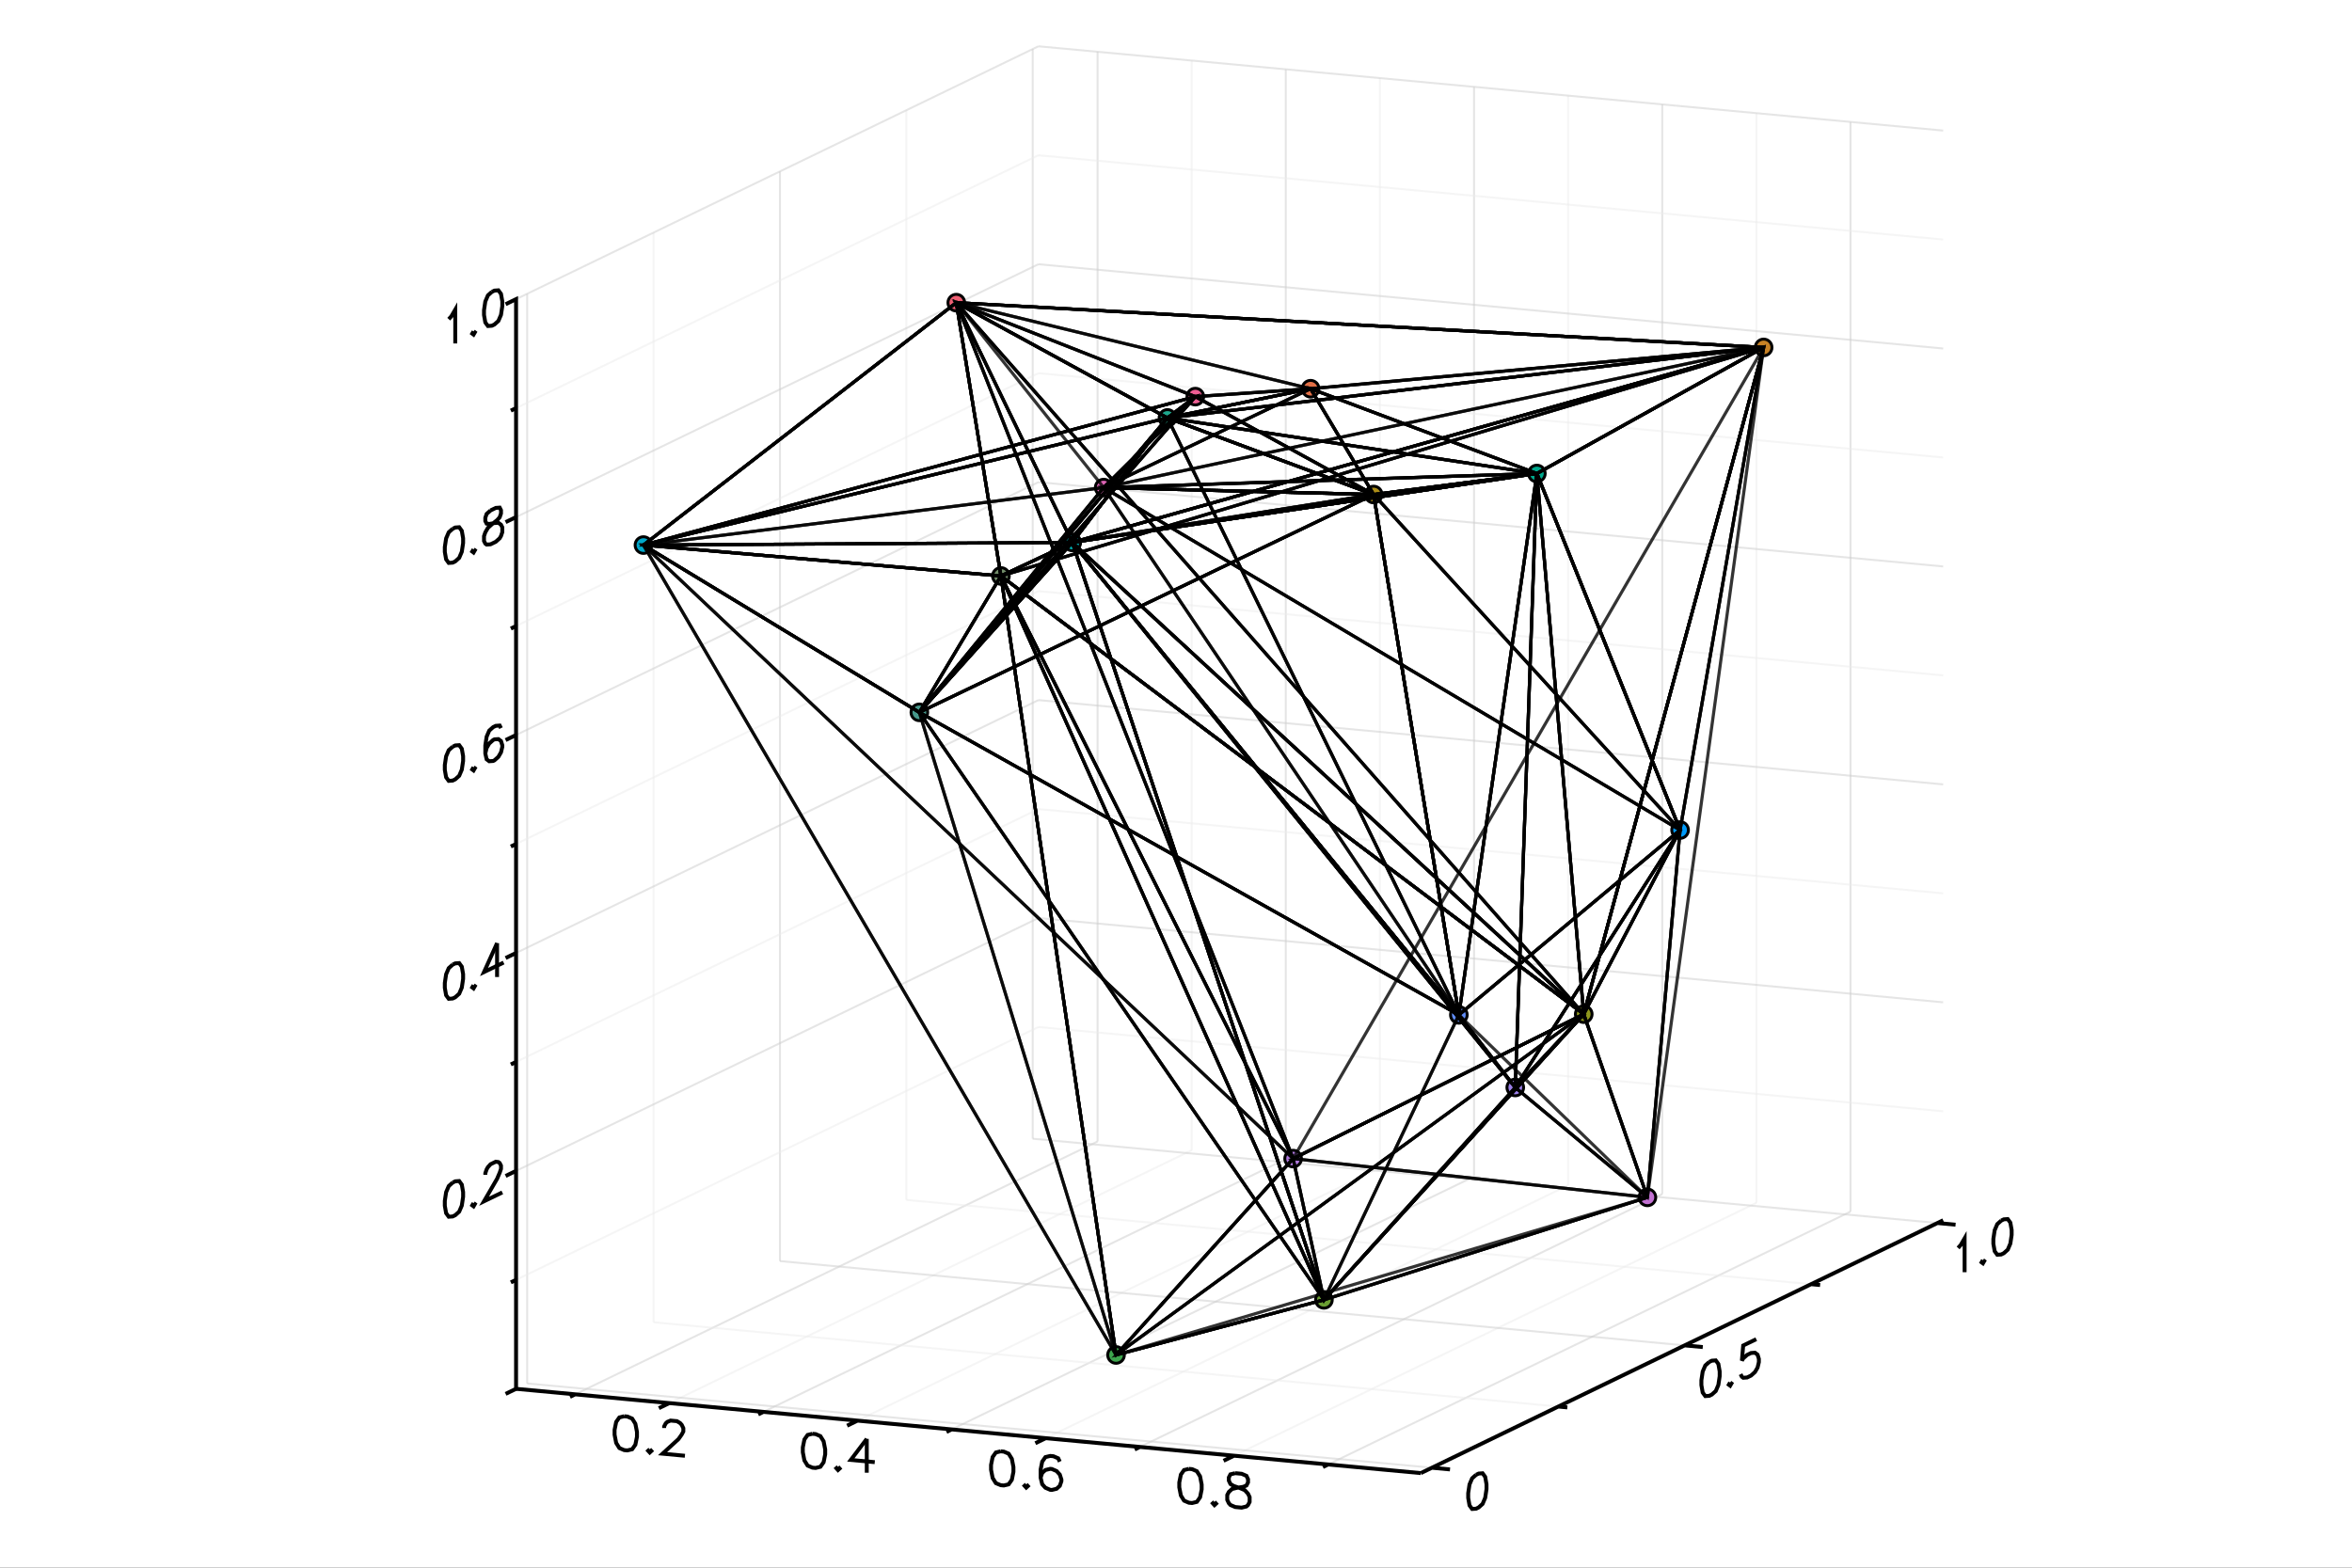 <?xml version="1.0" encoding="utf-8"?>
<svg xmlns="http://www.w3.org/2000/svg" xmlns:xlink="http://www.w3.org/1999/xlink" width="600" height="400" viewBox="0 0 2400 1600">
<rect x="0" y="0" width="2400" height="1600" fill="#333333" stroke="none"/>
<defs>
  <clipPath id="clip3200">
    <rect x="0" y="0" width="2000" height="2000"/>
  </clipPath>
</defs>
<defs>
  <clipPath id="clip3201">
    <rect x="0" y="0" width="2400" height="1600"/>
  </clipPath>
</defs>
<polygon clip-path="url(#clip3201)" points="
0,1600 2400,1600 2400,0 0,0 
  " fill="#ffffff" fill-rule="evenodd" fill-opacity="1"/>
<defs>
  <clipPath id="clip3202">
    <rect x="480" y="0" width="1681" height="1600"/>
  </clipPath>
</defs>
<polygon clip-path="url(#clip3201)" points="
526.593,1503.47 1982.82,1503.47 1982.82,47.244 526.593,47.244 
  " fill="#ffffff" fill-rule="evenodd" fill-opacity="1"/>
<defs>
  <clipPath id="clip3203">
    <rect x="526" y="47" width="1457" height="1457"/>
  </clipPath>
</defs>
<polyline clip-path="url(#clip3201)" style="stroke:#cccccc; stroke-width:2; stroke-opacity:0.5; fill:none" points="
  586.943,1423.07 1119.96,1165 
  "/>
<polyline clip-path="url(#clip3201)" style="stroke:#cccccc; stroke-width:2; stroke-opacity:0.5; fill:none" points="
  1119.96,1165 1119.96,52.867 
  "/>
<polyline clip-path="url(#clip3201)" style="stroke:#ededed; stroke-width:2; stroke-opacity:0.5; fill:none" points="
  682.981,1432.02 1216,1173.95 
  "/>
<polyline clip-path="url(#clip3201)" style="stroke:#ededed; stroke-width:2; stroke-opacity:0.5; fill:none" points="
  1216,1173.95 1216,61.816 
  "/>
<polyline clip-path="url(#clip3201)" style="stroke:#cccccc; stroke-width:2; stroke-opacity:0.5; fill:none" points="
  779.018,1440.97 1312.04,1182.9 
  "/>
<polyline clip-path="url(#clip3201)" style="stroke:#cccccc; stroke-width:2; stroke-opacity:0.5; fill:none" points="
  1312.04,1182.9 1312.04,70.765 
  "/>
<polyline clip-path="url(#clip3201)" style="stroke:#ededed; stroke-width:2; stroke-opacity:0.5; fill:none" points="
  875.056,1449.92 1408.07,1191.85 
  "/>
<polyline clip-path="url(#clip3201)" style="stroke:#ededed; stroke-width:2; stroke-opacity:0.5; fill:none" points="
  1408.07,1191.85 1408.07,79.713 
  "/>
<polyline clip-path="url(#clip3201)" style="stroke:#cccccc; stroke-width:2; stroke-opacity:0.5; fill:none" points="
  971.094,1458.87 1504.11,1200.8 
  "/>
<polyline clip-path="url(#clip3201)" style="stroke:#cccccc; stroke-width:2; stroke-opacity:0.5; fill:none" points="
  1504.11,1200.8 1504.11,88.662 
  "/>
<polyline clip-path="url(#clip3201)" style="stroke:#ededed; stroke-width:2; stroke-opacity:0.5; fill:none" points="
  1067.13,1467.82 1600.15,1209.75 
  "/>
<polyline clip-path="url(#clip3201)" style="stroke:#ededed; stroke-width:2; stroke-opacity:0.5; fill:none" points="
  1600.15,1209.75 1600.15,97.611 
  "/>
<polyline clip-path="url(#clip3201)" style="stroke:#cccccc; stroke-width:2; stroke-opacity:0.5; fill:none" points="
  1163.17,1476.77 1696.19,1218.69 
  "/>
<polyline clip-path="url(#clip3201)" style="stroke:#cccccc; stroke-width:2; stroke-opacity:0.5; fill:none" points="
  1696.19,1218.69 1696.19,106.56 
  "/>
<polyline clip-path="url(#clip3201)" style="stroke:#ededed; stroke-width:2; stroke-opacity:0.5; fill:none" points="
  1259.21,1485.71 1792.22,1227.64 
  "/>
<polyline clip-path="url(#clip3201)" style="stroke:#ededed; stroke-width:2; stroke-opacity:0.5; fill:none" points="
  1792.22,1227.64 1792.22,115.508 
  "/>
<polyline clip-path="url(#clip3201)" style="stroke:#cccccc; stroke-width:2; stroke-opacity:0.5; fill:none" points="
  1355.24,1494.66 1888.26,1236.59 
  "/>
<polyline clip-path="url(#clip3201)" style="stroke:#cccccc; stroke-width:2; stroke-opacity:0.5; fill:none" points="
  1888.26,1236.59 1888.26,124.457 
  "/>
<polyline clip-path="url(#clip3201)" style="stroke:#cccccc; stroke-width:2; stroke-opacity:0.5; fill:none" points="
  537.919,1411.97 1461.13,1497.99 
  "/>
<polyline clip-path="url(#clip3201)" style="stroke:#cccccc; stroke-width:2; stroke-opacity:0.5; fill:none" points="
  537.919,1411.97 537.919,299.832 
  "/>
<polyline clip-path="url(#clip3201)" style="stroke:#ededed; stroke-width:2; stroke-opacity:0.5; fill:none" points="
  666.887,1349.52 1590.1,1435.55 
  "/>
<polyline clip-path="url(#clip3201)" style="stroke:#ededed; stroke-width:2; stroke-opacity:0.5; fill:none" points="
  666.887,1349.52 666.887,237.389 
  "/>
<polyline clip-path="url(#clip3201)" style="stroke:#cccccc; stroke-width:2; stroke-opacity:0.5; fill:none" points="
  795.855,1287.08 1719.07,1373.11 
  "/>
<polyline clip-path="url(#clip3201)" style="stroke:#cccccc; stroke-width:2; stroke-opacity:0.5; fill:none" points="
  795.855,1287.08 795.855,174.947 
  "/>
<polyline clip-path="url(#clip3201)" style="stroke:#ededed; stroke-width:2; stroke-opacity:0.5; fill:none" points="
  924.824,1224.64 1848.04,1310.66 
  "/>
<polyline clip-path="url(#clip3201)" style="stroke:#ededed; stroke-width:2; stroke-opacity:0.5; fill:none" points="
  924.824,1224.64 924.824,112.504 
  "/>
<polyline clip-path="url(#clip3201)" style="stroke:#cccccc; stroke-width:2; stroke-opacity:0.5; fill:none" points="
  1053.79,1162.2 1977.01,1248.22 
  "/>
<polyline clip-path="url(#clip3201)" style="stroke:#cccccc; stroke-width:2; stroke-opacity:0.5; fill:none" points="
  1053.79,1162.2 1053.79,50.061 
  "/>
<polyline clip-path="url(#clip3201)" style="stroke:#ededed; stroke-width:2; stroke-opacity:0.5; fill:none" points="
  526.593,1306.24 1059.61,1048.17 
  "/>
<polyline clip-path="url(#clip3201)" style="stroke:#ededed; stroke-width:2; stroke-opacity:0.5; fill:none" points="
  1059.61,1048.17 1982.82,1134.19 
  "/>
<polyline clip-path="url(#clip3201)" style="stroke:#cccccc; stroke-width:2; stroke-opacity:0.5; fill:none" points="
  526.593,1195.02 1059.61,936.952 
  "/>
<polyline clip-path="url(#clip3201)" style="stroke:#cccccc; stroke-width:2; stroke-opacity:0.5; fill:none" points="
  1059.61,936.952 1982.82,1022.98 
  "/>
<polyline clip-path="url(#clip3201)" style="stroke:#ededed; stroke-width:2; stroke-opacity:0.5; fill:none" points="
  526.593,1083.81 1059.61,825.739 
  "/>
<polyline clip-path="url(#clip3201)" style="stroke:#ededed; stroke-width:2; stroke-opacity:0.5; fill:none" points="
  1059.61,825.739 1982.82,911.762 
  "/>
<polyline clip-path="url(#clip3201)" style="stroke:#cccccc; stroke-width:2; stroke-opacity:0.5; fill:none" points="
  526.593,972.597 1059.61,714.525 
  "/>
<polyline clip-path="url(#clip3201)" style="stroke:#cccccc; stroke-width:2; stroke-opacity:0.5; fill:none" points="
  1059.61,714.525 1982.82,800.549 
  "/>
<polyline clip-path="url(#clip3201)" style="stroke:#ededed; stroke-width:2; stroke-opacity:0.5; fill:none" points="
  526.593,861.383 1059.61,603.312 
  "/>
<polyline clip-path="url(#clip3201)" style="stroke:#ededed; stroke-width:2; stroke-opacity:0.5; fill:none" points="
  1059.61,603.312 1982.82,689.335 
  "/>
<polyline clip-path="url(#clip3201)" style="stroke:#cccccc; stroke-width:2; stroke-opacity:0.5; fill:none" points="
  526.593,750.17 1059.61,492.098 
  "/>
<polyline clip-path="url(#clip3201)" style="stroke:#cccccc; stroke-width:2; stroke-opacity:0.5; fill:none" points="
  1059.61,492.098 1982.82,578.122 
  "/>
<polyline clip-path="url(#clip3201)" style="stroke:#ededed; stroke-width:2; stroke-opacity:0.5; fill:none" points="
  526.593,638.956 1059.61,380.885 
  "/>
<polyline clip-path="url(#clip3201)" style="stroke:#ededed; stroke-width:2; stroke-opacity:0.5; fill:none" points="
  1059.61,380.885 1982.82,466.908 
  "/>
<polyline clip-path="url(#clip3201)" style="stroke:#cccccc; stroke-width:2; stroke-opacity:0.5; fill:none" points="
  526.593,527.743 1059.61,269.671 
  "/>
<polyline clip-path="url(#clip3201)" style="stroke:#cccccc; stroke-width:2; stroke-opacity:0.5; fill:none" points="
  1059.61,269.671 1982.82,355.695 
  "/>
<polyline clip-path="url(#clip3201)" style="stroke:#ededed; stroke-width:2; stroke-opacity:0.5; fill:none" points="
  526.593,416.529 1059.61,158.458 
  "/>
<polyline clip-path="url(#clip3201)" style="stroke:#ededed; stroke-width:2; stroke-opacity:0.5; fill:none" points="
  1059.61,158.458 1982.82,244.482 
  "/>
<polyline clip-path="url(#clip3201)" style="stroke:#cccccc; stroke-width:2; stroke-opacity:0.5; fill:none" points="
  526.593,305.316 1059.61,47.244 
  "/>
<polyline clip-path="url(#clip3201)" style="stroke:#cccccc; stroke-width:2; stroke-opacity:0.5; fill:none" points="
  1059.61,47.244 1982.82,133.268 
  "/>
<polyline clip-path="url(#clip3201)" style="stroke:#000000; stroke-width:4; stroke-opacity:1; fill:none" points="
  461.891,1206.96 457.891,1210.54 455.225,1216.77 453.891,1225.64 453.891,1230.58 455.225,1238.16 457.891,1241.81 461.891,1241.52 464.557,1240.23 468.556,1236.64 
  471.223,1230.42 472.556,1221.54 472.556,1216.61 471.223,1209.02 468.556,1205.38 464.557,1205.67 461.891,1206.96 
  "/>
<polyline clip-path="url(#clip3201)" style="stroke:#000000; stroke-width:4; stroke-opacity:1; fill:none" points="
  483.222,1227.9 481.888,1230.19 483.222,1231.19 484.555,1228.9 483.222,1227.9 
  "/>
<polyline clip-path="url(#clip3201)" style="stroke:#000000; stroke-width:4; stroke-opacity:1; fill:none" points="
  495.22,1199.05 495.22,1197.4 496.553,1193.47 497.887,1191.18 500.553,1188.24 505.886,1185.66 508.552,1186.01 509.885,1187.01 511.218,1189.66 511.218,1192.95 
  509.885,1196.89 507.219,1203.11 493.887,1226.03 512.552,1216.99 
  "/>
<polyline clip-path="url(#clip3201)" style="stroke:#000000; stroke-width:4; stroke-opacity:1; fill:none" points="
  461.891,984.531 457.891,988.113 455.225,994.341 453.891,1003.22 453.891,1008.15 455.225,1015.74 457.891,1019.38 461.891,1019.09 464.557,1017.8 468.556,1014.22 
  471.223,1007.99 472.556,999.116 472.556,994.178 471.223,986.595 468.556,982.949 464.557,983.24 461.891,984.531 
  "/>
<polyline clip-path="url(#clip3201)" style="stroke:#000000; stroke-width:4; stroke-opacity:1; fill:none" points="
  483.222,1005.47 481.888,1007.76 483.222,1008.76 484.555,1006.47 483.222,1005.47 
  "/>
<polyline clip-path="url(#clip3201)" style="stroke:#000000; stroke-width:4; stroke-opacity:1; fill:none" points="
  507.219,962.584 493.887,992.079 513.885,982.397 
  "/>
<polyline clip-path="url(#clip3201)" style="stroke:#000000; stroke-width:4; stroke-opacity:1; fill:none" points="
  507.219,962.584 507.219,997.144 
  "/>
<polyline clip-path="url(#clip3201)" style="stroke:#000000; stroke-width:4; stroke-opacity:1; fill:none" points="
  461.891,762.104 457.891,765.686 455.225,771.914 453.891,780.788 453.891,785.725 455.225,793.309 457.891,796.955 461.891,796.664 464.557,795.373 468.556,791.791 
  471.223,785.563 472.556,776.689 472.556,771.751 471.223,764.168 468.556,760.522 464.557,760.813 461.891,762.104 
  "/>
<polyline clip-path="url(#clip3201)" style="stroke:#000000; stroke-width:4; stroke-opacity:1; fill:none" points="
  483.222,783.045 481.888,785.336 483.222,786.336 484.555,784.045 483.222,783.045 
  "/>
<polyline clip-path="url(#clip3201)" style="stroke:#000000; stroke-width:4; stroke-opacity:1; fill:none" points="
  511.218,743.158 509.885,740.512 505.886,740.803 503.219,742.094 499.22,745.676 496.553,751.904 495.22,760.778 495.22,769.007 496.553,774.944 499.22,776.944 
  503.219,776.654 504.553,776.008 508.552,772.426 511.218,767.844 512.552,762.261 512.552,760.615 511.218,756.324 508.552,754.323 504.553,754.614 503.219,755.259 
  499.22,758.842 496.553,763.424 495.22,769.007 
  "/>
<polyline clip-path="url(#clip3201)" style="stroke:#000000; stroke-width:4; stroke-opacity:1; fill:none" points="
  461.891,539.677 457.891,543.259 455.225,549.487 453.891,558.361 453.891,563.298 455.225,570.882 457.891,574.528 461.891,574.237 464.557,572.946 468.556,569.364 
  471.223,563.136 472.556,554.262 472.556,549.324 471.223,541.741 468.556,538.095 464.557,538.386 461.891,539.677 
  "/>
<polyline clip-path="url(#clip3201)" style="stroke:#000000; stroke-width:4; stroke-opacity:1; fill:none" points="
  483.222,560.618 481.888,562.909 483.222,563.909 484.555,561.618 483.222,560.618 
  "/>
<polyline clip-path="url(#clip3201)" style="stroke:#000000; stroke-width:4; stroke-opacity:1; fill:none" points="
  500.553,520.958 496.553,524.54 495.22,528.477 495.22,531.768 496.553,534.414 499.22,534.769 504.553,533.833 508.552,533.542 511.218,535.542 512.552,538.188 
  512.552,543.125 511.218,547.062 509.885,549.354 505.886,552.936 500.553,555.518 496.553,555.808 495.22,554.808 493.887,552.162 493.887,547.225 495.22,543.288 
  497.887,538.706 501.886,535.124 507.219,530.896 509.885,527.959 511.218,524.022 511.218,520.731 509.885,518.085 505.886,518.376 500.553,520.958 
  "/>
<polyline clip-path="url(#clip3201)" style="stroke:#000000; stroke-width:4; stroke-opacity:1; fill:none" points="
  457.891,325.769 460.557,322.833 464.557,315.959 464.557,350.519 
  "/>
<polyline clip-path="url(#clip3201)" style="stroke:#000000; stroke-width:4; stroke-opacity:1; fill:none" points="
  483.222,338.191 481.888,340.482 483.222,341.482 484.555,339.191 483.222,338.191 
  "/>
<polyline clip-path="url(#clip3201)" style="stroke:#000000; stroke-width:4; stroke-opacity:1; fill:none" points="
  501.886,297.885 497.887,301.467 495.22,307.696 493.887,316.57 493.887,321.507 495.22,329.09 497.887,332.736 501.886,332.445 504.553,331.154 508.552,327.572 
  511.218,321.344 512.552,312.47 512.552,307.533 511.218,299.95 508.552,296.304 504.553,296.594 501.886,297.885 
  "/>
<polyline clip-path="url(#clip3201)" style="stroke:#000000; stroke-width:4; stroke-opacity:1; fill:none" points="
  526.593,1417.45 526.593,1417.45 515.932,1422.61 526.593,1417.45 526.593,1306.24 521.263,1308.82 526.593,1306.24 526.593,1195.02 515.932,1200.19 526.593,1195.02 
  526.593,1083.81 521.263,1086.39 526.593,1083.81 526.593,972.597 515.932,977.758 526.593,972.597 526.593,861.383 521.263,863.964 526.593,861.383 526.593,750.17 
  515.932,755.331 526.593,750.17 526.593,638.956 521.263,641.537 526.593,638.956 526.593,527.743 515.932,532.904 526.593,527.743 526.593,416.529 521.263,419.11 
  526.593,416.529 526.593,305.316 515.932,310.477 526.593,305.316 
  "/>
<polyline clip-path="url(#clip3201)" style="stroke:#000000; stroke-width:4; stroke-opacity:1; fill:none" points="
  636.91,1445.44 632.015,1446.63 628.752,1451.26 627.12,1459.34 627.12,1464.28 628.752,1472.66 632.015,1477.9 636.91,1480 640.173,1480.31 645.067,1479.12 
  648.33,1474.48 649.962,1466.41 649.962,1461.47 648.33,1453.09 645.067,1447.85 640.173,1445.75 636.91,1445.44 
  "/>
<polyline clip-path="url(#clip3201)" style="stroke:#000000; stroke-width:4; stroke-opacity:1; fill:none" points="
  663.014,1479.14 661.383,1480.64 663.014,1482.43 664.646,1480.94 663.014,1479.14 
  "/>
<polyline clip-path="url(#clip3201)" style="stroke:#000000; stroke-width:4; stroke-opacity:1; fill:none" points="
  677.698,1457.47 677.698,1455.83 679.33,1452.69 680.961,1451.19 684.224,1449.85 690.751,1450.46 694.014,1452.41 695.645,1454.21 697.277,1457.65 697.277,1460.94 
  695.645,1464.08 692.382,1468.71 676.067,1483.65 698.908,1485.78 
  "/>
<polyline clip-path="url(#clip3201)" style="stroke:#000000; stroke-width:4; stroke-opacity:1; fill:none" points="
  828.985,1463.34 824.09,1464.53 820.827,1469.16 819.196,1477.24 819.196,1482.18 820.827,1490.56 824.09,1495.8 828.985,1497.9 832.248,1498.2 837.143,1497.01 
  840.406,1492.38 842.037,1484.3 842.037,1479.37 840.406,1470.99 837.143,1465.75 832.248,1463.64 828.985,1463.34 
  "/>
<polyline clip-path="url(#clip3201)" style="stroke:#000000; stroke-width:4; stroke-opacity:1; fill:none" points="
  855.09,1497.04 853.458,1498.53 855.09,1500.33 856.721,1498.84 855.09,1497.04 
  "/>
<polyline clip-path="url(#clip3201)" style="stroke:#000000; stroke-width:4; stroke-opacity:1; fill:none" points="
  884.458,1468.51 868.142,1490.03 892.615,1492.31 
  "/>
<polyline clip-path="url(#clip3201)" style="stroke:#000000; stroke-width:4; stroke-opacity:1; fill:none" points="
  884.458,1468.51 884.458,1503.07 
  "/>
<polyline clip-path="url(#clip3201)" style="stroke:#000000; stroke-width:4; stroke-opacity:1; fill:none" points="
  1021.06,1481.24 1016.17,1482.43 1012.9,1487.06 1011.27,1495.14 1011.27,1500.07 1012.9,1508.45 1016.17,1513.7 1021.06,1515.8 1024.32,1516.1 1029.22,1514.91 
  1032.48,1510.28 1034.11,1502.2 1034.11,1497.26 1032.48,1488.88 1029.22,1483.64 1024.32,1481.54 1021.06,1481.24 
  "/>
<polyline clip-path="url(#clip3201)" style="stroke:#000000; stroke-width:4; stroke-opacity:1; fill:none" points="
  1047.17,1514.94 1045.53,1516.43 1047.17,1518.23 1048.8,1516.74 1047.17,1514.94 
  "/>
<polyline clip-path="url(#clip3201)" style="stroke:#000000; stroke-width:4; stroke-opacity:1; fill:none" points="
  1081.43,1491.8 1079.8,1488.36 1074.9,1486.25 1071.64,1485.95 1066.74,1487.14 1063.48,1491.77 1061.85,1499.85 1061.85,1508.08 1063.48,1514.81 1066.74,1518.41 
  1071.64,1520.51 1073.27,1520.66 1078.16,1519.47 1081.43,1516.48 1083.06,1511.7 1083.06,1510.05 1081.43,1504.96 1078.16,1501.37 1073.27,1499.27 1071.64,1499.12 
  1066.74,1500.31 1063.48,1503.29 1061.85,1508.08 
  "/>
<polyline clip-path="url(#clip3201)" style="stroke:#000000; stroke-width:4; stroke-opacity:1; fill:none" points="
  1213.14,1499.13 1208.24,1500.32 1204.98,1504.96 1203.35,1513.03 1203.35,1517.97 1204.98,1526.35 1208.24,1531.59 1213.14,1533.69 1216.4,1534 1221.29,1532.81 
  1224.56,1528.18 1226.19,1520.1 1226.19,1515.16 1224.56,1506.78 1221.29,1501.54 1216.4,1499.44 1213.14,1499.13 
  "/>
<polyline clip-path="url(#clip3201)" style="stroke:#000000; stroke-width:4; stroke-opacity:1; fill:none" points="
  1239.24,1532.84 1237.61,1534.33 1239.24,1536.13 1240.87,1534.63 1239.24,1532.84 
  "/>
<polyline clip-path="url(#clip3201)" style="stroke:#000000; stroke-width:4; stroke-opacity:1; fill:none" points="
  1260.45,1503.54 1255.56,1504.73 1253.92,1507.87 1253.92,1511.16 1255.56,1514.61 1258.82,1516.56 1265.35,1518.81 1270.24,1520.91 1273.5,1524.51 1275.13,1527.95 
  1275.13,1532.89 1273.5,1536.03 1271.87,1537.52 1266.98,1538.71 1260.45,1538.1 1255.56,1536 1253.92,1534.2 1252.29,1530.76 1252.29,1525.82 1253.92,1522.68 
  1257.19,1519.7 1262.08,1518.51 1268.61,1517.47 1271.87,1516.13 1273.5,1512.99 1273.5,1509.7 1271.87,1506.25 1266.98,1504.15 1260.45,1503.54 
  "/>
<polyline clip-path="url(#clip3201)" style="stroke:#000000; stroke-width:4; stroke-opacity:1; fill:none" points="
  526.593,1417.45 586.943,1423.07 581.613,1425.65 586.943,1423.07 682.981,1432.02 672.32,1437.18 682.981,1432.02 779.018,1440.97 773.688,1443.55 779.018,1440.97 
  875.056,1449.92 864.396,1455.08 875.056,1449.92 971.094,1458.87 965.764,1461.45 971.094,1458.87 1067.13,1467.82 1056.47,1472.98 1067.13,1467.82 1163.17,1476.77 
  1157.84,1479.35 1163.17,1476.77 1259.21,1485.71 1248.55,1490.88 1259.21,1485.71 1355.24,1494.66 1349.91,1497.24 1355.24,1494.66 1449.81,1503.47 
  "/>
<polyline clip-path="url(#clip3201)" style="stroke:#000000; stroke-width:4; stroke-opacity:1; fill:none" points="
  1506.17,1505.23 1502.17,1508.81 1499.5,1515.04 1498.17,1523.91 1498.17,1528.85 1499.5,1536.43 1502.17,1540.08 1506.17,1539.79 1508.84,1538.5 1512.84,1534.92 
  1515.5,1528.69 1516.84,1519.81 1516.84,1514.88 1515.5,1507.29 1512.84,1503.65 1508.84,1503.94 1506.17,1505.23 
  "/>
<polyline clip-path="url(#clip3201)" style="stroke:#000000; stroke-width:4; stroke-opacity:1; fill:none" points="
  1744.11,1390.03 1740.11,1393.61 1737.44,1399.84 1736.11,1408.71 1736.11,1413.65 1737.44,1421.23 1740.11,1424.88 1744.11,1424.59 1746.78,1423.29 1750.78,1419.71 
  1753.44,1413.48 1754.77,1404.61 1754.77,1399.67 1753.44,1392.09 1750.78,1388.44 1746.78,1388.73 1744.11,1390.03 
  "/>
<polyline clip-path="url(#clip3201)" style="stroke:#000000; stroke-width:4; stroke-opacity:1; fill:none" points="
  1765.44,1410.97 1764.11,1413.26 1765.44,1414.26 1766.77,1411.97 1765.44,1410.97 
  "/>
<polyline clip-path="url(#clip3201)" style="stroke:#000000; stroke-width:4; stroke-opacity:1; fill:none" points="
  1792.1,1366.79 1778.77,1373.24 1777.44,1388.7 1778.77,1386.41 1782.77,1382.83 1786.77,1380.89 1790.77,1380.6 1793.44,1382.6 1794.77,1386.89 1794.77,1390.18 
  1793.44,1395.76 1790.77,1400.35 1786.77,1403.93 1782.77,1405.87 1778.77,1406.16 1777.44,1405.16 1776.11,1402.51 
  "/>
<polyline clip-path="url(#clip3201)" style="stroke:#000000; stroke-width:4; stroke-opacity:1; fill:none" points="
  1998.05,1273.66 2000.71,1270.72 2004.71,1263.85 2004.71,1298.41 
  "/>
<polyline clip-path="url(#clip3201)" style="stroke:#000000; stroke-width:4; stroke-opacity:1; fill:none" points="
  2023.38,1286.08 2022.04,1288.37 2023.38,1289.37 2024.71,1287.08 2023.38,1286.08 
  "/>
<polyline clip-path="url(#clip3201)" style="stroke:#000000; stroke-width:4; stroke-opacity:1; fill:none" points="
  2042.04,1245.78 2038.04,1249.36 2035.38,1255.59 2034.04,1264.46 2034.04,1269.4 2035.38,1276.98 2038.04,1280.63 2042.04,1280.34 2044.71,1279.04 2048.71,1275.46 
  2051.37,1269.23 2052.71,1260.36 2052.71,1255.42 2051.37,1247.84 2048.71,1244.19 2044.71,1244.48 2042.04,1245.78 
  "/>
<polyline clip-path="url(#clip3201)" style="stroke:#000000; stroke-width:4; stroke-opacity:1; fill:none" points="
  1449.81,1503.47 1461.13,1497.99 1479.6,1499.71 1461.13,1497.99 1590.1,1435.55 1599.33,1436.41 1590.1,1435.55 1719.07,1373.11 1737.53,1374.83 1719.07,1373.11 
  1848.04,1310.66 1857.27,1311.52 1848.04,1310.66 1977.01,1248.22 1995.47,1249.94 1977.01,1248.22 1982.82,1245.4 
  "/>
<circle clip-path="url(#clip3203)" style="fill:#000000; stroke:none; fill-opacity:1" cx="1714.37" cy="847.131" r="10"/>
<circle clip-path="url(#clip3203)" style="fill:#009af9; stroke:none; fill-opacity:1" cx="1714.37" cy="847.131" r="7"/>
<circle clip-path="url(#clip3203)" style="fill:#000000; stroke:none; fill-opacity:1" cx="1337.33" cy="396.721" r="10"/>
<circle clip-path="url(#clip3203)" style="fill:#e26f46; stroke:none; fill-opacity:1" cx="1337.33" cy="396.721" r="7"/>
<circle clip-path="url(#clip3203)" style="fill:#000000; stroke:none; fill-opacity:1" cx="1138.81" cy="1382.89" r="10"/>
<circle clip-path="url(#clip3203)" style="fill:#3da44d; stroke:none; fill-opacity:1" cx="1138.81" cy="1382.89" r="7"/>
<circle clip-path="url(#clip3203)" style="fill:#000000; stroke:none; fill-opacity:1" cx="1681.03" cy="1222.03" r="10"/>
<circle clip-path="url(#clip3203)" style="fill:#c271d2; stroke:none; fill-opacity:1" cx="1681.03" cy="1222.03" r="7"/>
<circle clip-path="url(#clip3203)" style="fill:#000000; stroke:none; fill-opacity:1" cx="1401.68" cy="504.725" r="10"/>
<circle clip-path="url(#clip3203)" style="fill:#ac8d18; stroke:none; fill-opacity:1" cx="1401.68" cy="504.725" r="7"/>
<circle clip-path="url(#clip3203)" style="fill:#000000; stroke:none; fill-opacity:1" cx="1094.19" cy="553.614" r="10"/>
<circle clip-path="url(#clip3203)" style="fill:#00a9ad; stroke:none; fill-opacity:1" cx="1094.19" cy="553.614" r="7"/>
<circle clip-path="url(#clip3203)" style="fill:#000000; stroke:none; fill-opacity:1" cx="1219.73" cy="404.799" r="10"/>
<circle clip-path="url(#clip3203)" style="fill:#ed5d92; stroke:none; fill-opacity:1" cx="1219.73" cy="404.799" r="7"/>
<circle clip-path="url(#clip3203)" style="fill:#000000; stroke:none; fill-opacity:1" cx="1799.62" cy="354.597" r="10"/>
<circle clip-path="url(#clip3203)" style="fill:#c68125; stroke:none; fill-opacity:1" cx="1799.62" cy="354.597" r="7"/>
<circle clip-path="url(#clip3203)" style="fill:#000000; stroke:none; fill-opacity:1" cx="1568.23" cy="483.266" r="10"/>
<circle clip-path="url(#clip3203)" style="fill:#00a98d; stroke:none; fill-opacity:1" cx="1568.23" cy="483.266" r="7"/>
<circle clip-path="url(#clip3203)" style="fill:#000000; stroke:none; fill-opacity:1" cx="1616.06" cy="1035.05" r="10"/>
<circle clip-path="url(#clip3203)" style="fill:#8e971d; stroke:none; fill-opacity:1" cx="1616.06" cy="1035.05" r="7"/>
<circle clip-path="url(#clip3203)" style="fill:#000000; stroke:none; fill-opacity:1" cx="656.591" cy="556.309" r="10"/>
<circle clip-path="url(#clip3203)" style="fill:#00a8cb; stroke:none; fill-opacity:1" cx="656.591" cy="556.309" r="7"/>
<circle clip-path="url(#clip3203)" style="fill:#000000; stroke:none; fill-opacity:1" cx="1546.19" cy="1109.87" r="10"/>
<circle clip-path="url(#clip3203)" style="fill:#9b7fe8; stroke:none; fill-opacity:1" cx="1546.19" cy="1109.87" r="7"/>
<circle clip-path="url(#clip3203)" style="fill:#000000; stroke:none; fill-opacity:1" cx="1488.63" cy="1035.79" r="10"/>
<circle clip-path="url(#clip3203)" style="fill:#608cf6; stroke:none; fill-opacity:1" cx="1488.63" cy="1035.79" r="7"/>
<circle clip-path="url(#clip3203)" style="fill:#000000; stroke:none; fill-opacity:1" cx="975.809" cy="308.904" r="10"/>
<circle clip-path="url(#clip3203)" style="fill:#f05f73; stroke:none; fill-opacity:1" cx="975.809" cy="308.904" r="7"/>
<circle clip-path="url(#clip3203)" style="fill:#000000; stroke:none; fill-opacity:1" cx="1126.21" cy="497.639" r="10"/>
<circle clip-path="url(#clip3203)" style="fill:#dd64b5; stroke:none; fill-opacity:1" cx="1126.21" cy="497.639" r="7"/>
<circle clip-path="url(#clip3203)" style="fill:#000000; stroke:none; fill-opacity:1" cx="1350.94" cy="1326.62" r="10"/>
<circle clip-path="url(#clip3203)" style="fill:#6b9e32; stroke:none; fill-opacity:1" cx="1350.94" cy="1326.62" r="7"/>
<circle clip-path="url(#clip3203)" style="fill:#000000; stroke:none; fill-opacity:1" cx="1021.36" cy="587.838" r="10"/>
<circle clip-path="url(#clip3203)" style="fill:#718c69; stroke:none; fill-opacity:1" cx="1021.36" cy="587.838" r="7"/>
<circle clip-path="url(#clip3203)" style="fill:#000000; stroke:none; fill-opacity:1" cx="938.117" cy="727.025" r="10"/>
<circle clip-path="url(#clip3203)" style="fill:#47988b; stroke:none; fill-opacity:1" cx="938.117" cy="727.025" r="7"/>
<circle clip-path="url(#clip3203)" style="fill:#000000; stroke:none; fill-opacity:1" cx="1191.28" cy="426.554" r="10"/>
<circle clip-path="url(#clip3203)" style="fill:#1ea68c; stroke:none; fill-opacity:1" cx="1191.28" cy="426.554" r="7"/>
<circle clip-path="url(#clip3203)" style="fill:#000000; stroke:none; fill-opacity:1" cx="1319.51" cy="1182.49" r="10"/>
<circle clip-path="url(#clip3203)" style="fill:#af78dd; stroke:none; fill-opacity:1" cx="1319.51" cy="1182.49" r="7"/>
<polyline clip-path="url(#clip3203)" style="stroke:#000000; stroke-width:3.2; stroke-opacity:0.8; fill:none" points="
  1021.36,587.838 1319.51,1182.49 1138.81,1382.89 1616.06,1035.05 1021.36,587.838 1138.81,1382.89 1021.36,587.838 1616.06,1035.05 1319.51,1182.49 
  "/>
<polyline clip-path="url(#clip3203)" style="stroke:#000000; stroke-width:3.2; stroke-opacity:0.8; fill:none" points="
  1021.36,587.838 1094.19,553.614 1799.62,354.597 1616.06,1035.05 1021.36,587.838 1799.62,354.597 1021.36,587.838 1616.06,1035.05 1094.19,553.614 
  "/>
<polyline clip-path="url(#clip3203)" style="stroke:#000000; stroke-width:3.2; stroke-opacity:0.8; fill:none" points="
  1021.36,587.838 1319.51,1182.49 1138.81,1382.89 656.591,556.309 1021.36,587.838 1138.81,1382.89 1021.36,587.838 656.591,556.309 1319.51,1182.49 
  "/>
<polyline clip-path="url(#clip3203)" style="stroke:#000000; stroke-width:3.2; stroke-opacity:0.8; fill:none" points="
  938.117,727.025 1021.36,587.838 1138.81,1382.89 656.591,556.309 938.117,727.025 1138.81,1382.89 938.117,727.025 656.591,556.309 1021.36,587.838 
  "/>
<polyline clip-path="url(#clip3203)" style="stroke:#000000; stroke-width:3.2; stroke-opacity:0.8; fill:none" points="
  938.117,727.025 1021.36,587.838 1094.19,553.614 656.591,556.309 938.117,727.025 1094.19,553.614 938.117,727.025 656.591,556.309 1021.36,587.838 
  "/>
<polyline clip-path="url(#clip3203)" style="stroke:#000000; stroke-width:3.2; stroke-opacity:0.8; fill:none" points="
  1568.23,483.266 1094.19,553.614 1799.62,354.597 1616.06,1035.05 1568.23,483.266 1799.62,354.597 1568.23,483.266 1616.06,1035.05 1094.19,553.614 
  "/>
<polyline clip-path="url(#clip3203)" style="stroke:#000000; stroke-width:3.2; stroke-opacity:0.8; fill:none" points="
  975.809,308.904 1319.51,1182.49 1799.62,354.597 1616.06,1035.05 975.809,308.904 1799.62,354.597 975.809,308.904 1616.06,1035.05 1319.51,1182.49 
  "/>
<polyline clip-path="url(#clip3203)" style="stroke:#000000; stroke-width:3.2; stroke-opacity:0.8; fill:none" points="
  975.809,308.904 1021.36,587.838 1799.62,354.597 1616.06,1035.05 975.809,308.904 1799.62,354.597 975.809,308.904 1616.06,1035.05 1021.36,587.838 
  "/>
<polyline clip-path="url(#clip3203)" style="stroke:#000000; stroke-width:3.2; stroke-opacity:0.8; fill:none" points="
  975.809,308.904 1021.36,587.838 1319.51,1182.49 1616.06,1035.05 975.809,308.904 1319.51,1182.49 975.809,308.904 1616.06,1035.05 1021.36,587.838 
  "/>
<polyline clip-path="url(#clip3203)" style="stroke:#000000; stroke-width:3.2; stroke-opacity:0.8; fill:none" points="
  975.809,308.904 1021.36,587.838 1319.51,1182.49 656.591,556.309 975.809,308.904 1319.51,1182.49 975.809,308.904 656.591,556.309 1021.36,587.838 
  "/>
<polyline clip-path="url(#clip3203)" style="stroke:#000000; stroke-width:3.2; stroke-opacity:0.8; fill:none" points="
  975.809,308.904 1021.36,587.838 1094.19,553.614 656.591,556.309 975.809,308.904 1094.19,553.614 975.809,308.904 656.591,556.309 1021.36,587.838 
  "/>
<polyline clip-path="url(#clip3203)" style="stroke:#000000; stroke-width:3.2; stroke-opacity:0.8; fill:none" points="
  975.809,308.904 1021.36,587.838 1094.19,553.614 1799.62,354.597 975.809,308.904 1094.19,553.614 975.809,308.904 1799.62,354.597 1021.36,587.838 
  "/>
<polyline clip-path="url(#clip3203)" style="stroke:#000000; stroke-width:3.2; stroke-opacity:0.8; fill:none" points="
  1350.94,1326.62 938.117,727.025 1021.36,587.838 1138.81,1382.89 1350.94,1326.62 1021.36,587.838 1350.94,1326.62 1138.81,1382.89 938.117,727.025 
  "/>
<polyline clip-path="url(#clip3203)" style="stroke:#000000; stroke-width:3.2; stroke-opacity:0.8; fill:none" points="
  1350.94,1326.62 938.117,727.025 1021.36,587.838 1094.19,553.614 1350.94,1326.62 1021.36,587.838 1350.94,1326.62 1094.19,553.614 938.117,727.025 
  "/>
<polyline clip-path="url(#clip3203)" style="stroke:#000000; stroke-width:3.2; stroke-opacity:0.8; fill:none" points="
  1350.94,1326.62 1021.36,587.838 1138.81,1382.89 1616.06,1035.05 1350.94,1326.62 1138.81,1382.89 1350.94,1326.62 1616.06,1035.05 1021.36,587.838 
  "/>
<polyline clip-path="url(#clip3203)" style="stroke:#000000; stroke-width:3.2; stroke-opacity:0.8; fill:none" points="
  1350.94,1326.62 1021.36,587.838 1094.19,553.614 1616.06,1035.05 1350.94,1326.62 1094.19,553.614 1350.94,1326.62 1616.06,1035.05 1021.36,587.838 
  "/>
<polyline clip-path="url(#clip3203)" style="stroke:#000000; stroke-width:3.2; stroke-opacity:0.8; fill:none" points="
  1350.94,1326.62 1319.51,1182.49 1138.81,1382.89 1616.06,1035.05 1350.94,1326.62 1138.81,1382.89 1350.94,1326.62 1616.06,1035.05 1319.51,1182.49 
  "/>
<polyline clip-path="url(#clip3203)" style="stroke:#000000; stroke-width:3.2; stroke-opacity:0.8; fill:none" points="
  1350.94,1326.62 1681.03,1222.03 1319.51,1182.49 1616.06,1035.05 1350.94,1326.62 1319.51,1182.49 1350.94,1326.62 1616.06,1035.05 1681.03,1222.03 
  "/>
<polyline clip-path="url(#clip3203)" style="stroke:#000000; stroke-width:3.2; stroke-opacity:0.8; fill:none" points="
  1350.94,1326.62 1681.03,1222.03 1319.51,1182.49 1138.81,1382.89 1350.94,1326.62 1319.51,1182.49 1350.94,1326.62 1138.81,1382.89 1681.03,1222.03 
  "/>
<polyline clip-path="url(#clip3203)" style="stroke:#000000; stroke-width:3.2; stroke-opacity:0.8; fill:none" points="
  1714.37,847.131 1568.23,483.266 1799.62,354.597 1126.21,497.639 1714.37,847.131 1799.62,354.597 1714.37,847.131 1126.21,497.639 1568.23,483.266 
  "/>
<polyline clip-path="url(#clip3203)" style="stroke:#000000; stroke-width:3.2; stroke-opacity:0.8; fill:none" points="
  1714.37,847.131 1681.03,1222.03 1799.62,354.597 1616.06,1035.05 1714.37,847.131 1799.62,354.597 1714.37,847.131 1616.06,1035.05 1681.03,1222.03 
  "/>
<polyline clip-path="url(#clip3203)" style="stroke:#000000; stroke-width:3.2; stroke-opacity:0.8; fill:none" points="
  1714.37,847.131 1568.23,483.266 1799.62,354.597 1616.06,1035.05 1714.37,847.131 1799.62,354.597 1714.37,847.131 1616.06,1035.05 1568.23,483.266 
  "/>
<polyline clip-path="url(#clip3203)" style="stroke:#000000; stroke-width:3.2; stroke-opacity:0.8; fill:none" points="
  1337.33,396.721 1568.23,483.266 1799.62,354.597 1126.21,497.639 1337.33,396.721 1799.62,354.597 1337.33,396.721 1126.21,497.639 1568.23,483.266 
  "/>
<polyline clip-path="url(#clip3203)" style="stroke:#000000; stroke-width:3.2; stroke-opacity:0.8; fill:none" points="
  1191.28,426.554 1568.23,483.266 1094.19,553.614 1799.62,354.597 1191.28,426.554 1094.19,553.614 1191.28,426.554 1799.62,354.597 1568.23,483.266 
  "/>
<polyline clip-path="url(#clip3203)" style="stroke:#000000; stroke-width:3.2; stroke-opacity:0.8; fill:none" points="
  1191.28,426.554 1337.33,396.721 1568.23,483.266 1799.62,354.597 1191.28,426.554 1568.23,483.266 1191.28,426.554 1799.62,354.597 1337.33,396.721 
  "/>
<polyline clip-path="url(#clip3203)" style="stroke:#000000; stroke-width:3.2; stroke-opacity:0.8; fill:none" points="
  1191.28,426.554 938.117,727.025 1094.19,553.614 656.591,556.309 1191.28,426.554 1094.19,553.614 1191.28,426.554 656.591,556.309 938.117,727.025 
  "/>
<polyline clip-path="url(#clip3203)" style="stroke:#000000; stroke-width:3.2; stroke-opacity:0.8; fill:none" points="
  1191.28,426.554 975.809,308.904 1094.19,553.614 656.591,556.309 1191.28,426.554 1094.19,553.614 1191.28,426.554 656.591,556.309 975.809,308.904 
  "/>
<polyline clip-path="url(#clip3203)" style="stroke:#000000; stroke-width:3.2; stroke-opacity:0.8; fill:none" points="
  1191.28,426.554 975.809,308.904 1094.19,553.614 1799.62,354.597 1191.28,426.554 1094.19,553.614 1191.28,426.554 1799.62,354.597 975.809,308.904 
  "/>
<polyline clip-path="url(#clip3203)" style="stroke:#000000; stroke-width:3.2; stroke-opacity:0.8; fill:none" points="
  1191.28,426.554 1337.33,396.721 975.809,308.904 1799.62,354.597 1191.28,426.554 975.809,308.904 1191.28,426.554 1799.62,354.597 1337.33,396.721 
  "/>
<polyline clip-path="url(#clip3203)" style="stroke:#000000; stroke-width:3.2; stroke-opacity:0.8; fill:none" points="
  1488.63,1035.79 1350.94,1326.62 938.117,727.025 1094.19,553.614 1488.63,1035.79 938.117,727.025 1488.63,1035.79 1094.19,553.614 1350.94,1326.62 
  "/>
<polyline clip-path="url(#clip3203)" style="stroke:#000000; stroke-width:3.2; stroke-opacity:0.8; fill:none" points="
  1488.63,1035.79 1191.28,426.554 938.117,727.025 1094.19,553.614 1488.63,1035.79 938.117,727.025 1488.63,1035.79 1094.19,553.614 1191.28,426.554 
  "/>
<polyline clip-path="url(#clip3203)" style="stroke:#000000; stroke-width:3.2; stroke-opacity:0.8; fill:none" points="
  1219.73,404.799 938.117,727.025 1126.21,497.639 656.591,556.309 1219.73,404.799 1126.21,497.639 1219.73,404.799 656.591,556.309 938.117,727.025 
  "/>
<polyline clip-path="url(#clip3203)" style="stroke:#000000; stroke-width:3.2; stroke-opacity:0.8; fill:none" points="
  1219.73,404.799 1191.28,426.554 938.117,727.025 656.591,556.309 1219.73,404.799 938.117,727.025 1219.73,404.799 656.591,556.309 1191.28,426.554 
  "/>
<polyline clip-path="url(#clip3203)" style="stroke:#000000; stroke-width:3.2; stroke-opacity:0.8; fill:none" points="
  1219.73,404.799 1191.28,426.554 1337.33,396.721 975.809,308.904 1219.73,404.799 1337.33,396.721 1219.73,404.799 975.809,308.904 1191.28,426.554 
  "/>
<polyline clip-path="url(#clip3203)" style="stroke:#000000; stroke-width:3.2; stroke-opacity:0.8; fill:none" points="
  1219.73,404.799 975.809,308.904 1126.21,497.639 656.591,556.309 1219.73,404.799 1126.21,497.639 1219.73,404.799 656.591,556.309 975.809,308.904 
  "/>
<polyline clip-path="url(#clip3203)" style="stroke:#000000; stroke-width:3.2; stroke-opacity:0.8; fill:none" points="
  1219.73,404.799 1191.28,426.554 975.809,308.904 656.591,556.309 1219.73,404.799 975.809,308.904 1219.73,404.799 656.591,556.309 1191.28,426.554 
  "/>
<polyline clip-path="url(#clip3203)" style="stroke:#000000; stroke-width:3.2; stroke-opacity:0.8; fill:none" points="
  1546.19,1109.87 1568.23,483.266 1094.19,553.614 1616.06,1035.05 1546.19,1109.87 1094.19,553.614 1546.19,1109.87 1616.06,1035.05 1568.23,483.266 
  "/>
<polyline clip-path="url(#clip3203)" style="stroke:#000000; stroke-width:3.2; stroke-opacity:0.8; fill:none" points="
  1546.19,1109.87 1488.63,1035.79 1568.23,483.266 1094.19,553.614 1546.19,1109.87 1568.23,483.266 1546.19,1109.87 1094.19,553.614 1488.63,1035.79 
  "/>
<polyline clip-path="url(#clip3203)" style="stroke:#000000; stroke-width:3.2; stroke-opacity:0.8; fill:none" points="
  1546.19,1109.87 1350.94,1326.62 1094.19,553.614 1616.06,1035.05 1546.19,1109.87 1094.19,553.614 1546.19,1109.87 1616.06,1035.05 1350.94,1326.62 
  "/>
<polyline clip-path="url(#clip3203)" style="stroke:#000000; stroke-width:3.2; stroke-opacity:0.8; fill:none" points="
  1546.19,1109.87 1488.63,1035.79 1350.94,1326.62 1094.19,553.614 1546.19,1109.87 1350.94,1326.62 1546.19,1109.87 1094.19,553.614 1488.63,1035.79 
  "/>
<polyline clip-path="url(#clip3203)" style="stroke:#000000; stroke-width:3.2; stroke-opacity:0.8; fill:none" points="
  1546.19,1109.87 1714.37,847.131 1568.23,483.266 1616.06,1035.05 1546.19,1109.87 1568.23,483.266 1546.19,1109.87 1616.06,1035.05 1714.37,847.131 
  "/>
<polyline clip-path="url(#clip3203)" style="stroke:#000000; stroke-width:3.2; stroke-opacity:0.8; fill:none" points="
  1546.19,1109.87 1488.63,1035.79 1714.37,847.131 1568.23,483.266 1546.19,1109.87 1714.37,847.131 1546.19,1109.87 1568.23,483.266 1488.63,1035.79 
  "/>
<polyline clip-path="url(#clip3203)" style="stroke:#000000; stroke-width:3.2; stroke-opacity:0.8; fill:none" points="
  1546.19,1109.87 1350.94,1326.62 1681.03,1222.03 1616.06,1035.05 1546.19,1109.87 1681.03,1222.03 1546.19,1109.87 1616.06,1035.05 1350.94,1326.62 
  "/>
<polyline clip-path="url(#clip3203)" style="stroke:#000000; stroke-width:3.2; stroke-opacity:0.8; fill:none" points="
  1546.19,1109.87 1714.37,847.131 1681.03,1222.03 1616.06,1035.05 1546.19,1109.87 1681.03,1222.03 1546.19,1109.87 1616.06,1035.05 1714.37,847.131 
  "/>
<polyline clip-path="url(#clip3203)" style="stroke:#000000; stroke-width:3.2; stroke-opacity:0.8; fill:none" points="
  1546.19,1109.87 1488.63,1035.79 1714.37,847.131 1681.03,1222.03 1546.19,1109.87 1714.37,847.131 1546.19,1109.87 1681.03,1222.03 1488.63,1035.79 
  "/>
<polyline clip-path="url(#clip3203)" style="stroke:#000000; stroke-width:3.2; stroke-opacity:0.8; fill:none" points="
  1401.68,504.725 1191.28,426.554 1568.23,483.266 1094.19,553.614 1401.68,504.725 1568.23,483.266 1401.68,504.725 1094.19,553.614 1191.28,426.554 
  "/>
<polyline clip-path="url(#clip3203)" style="stroke:#000000; stroke-width:3.2; stroke-opacity:0.8; fill:none" points="
  1401.68,504.725 1488.63,1035.79 1568.23,483.266 1094.19,553.614 1401.68,504.725 1568.23,483.266 1401.68,504.725 1094.19,553.614 1488.63,1035.79 
  "/>
<polyline clip-path="url(#clip3203)" style="stroke:#000000; stroke-width:3.2; stroke-opacity:0.8; fill:none" points="
  1401.68,504.725 1488.63,1035.79 1191.28,426.554 1094.19,553.614 1401.68,504.725 1191.28,426.554 1401.68,504.725 1094.19,553.614 1488.63,1035.79 
  "/>
<polyline clip-path="url(#clip3203)" style="stroke:#000000; stroke-width:3.2; stroke-opacity:0.8; fill:none" points="
  1401.68,504.725 1191.28,426.554 1337.33,396.721 1568.23,483.266 1401.68,504.725 1337.33,396.721 1401.68,504.725 1568.23,483.266 1191.28,426.554 
  "/>
<polyline clip-path="url(#clip3203)" style="stroke:#000000; stroke-width:3.2; stroke-opacity:0.8; fill:none" points="
  1401.68,504.725 1488.63,1035.79 1714.37,847.131 1568.23,483.266 1401.68,504.725 1714.37,847.131 1401.68,504.725 1568.23,483.266 1488.63,1035.79 
  "/>
<polyline clip-path="url(#clip3203)" style="stroke:#000000; stroke-width:3.2; stroke-opacity:0.8; fill:none" points="
  1401.68,504.725 1219.73,404.799 1191.28,426.554 1337.33,396.721 1401.68,504.725 1191.28,426.554 1401.68,504.725 1337.33,396.721 1219.73,404.799 
  "/>
<polyline clip-path="url(#clip3203)" style="stroke:#000000; stroke-width:3.2; stroke-opacity:0.8; fill:none" points="
  1401.68,504.725 1714.37,847.131 1568.23,483.266 1126.21,497.639 1401.68,504.725 1568.23,483.266 1401.68,504.725 1126.21,497.639 1714.37,847.131 
  "/>
<polyline clip-path="url(#clip3203)" style="stroke:#000000; stroke-width:3.2; stroke-opacity:0.8; fill:none" points="
  1401.68,504.725 1337.33,396.721 1568.23,483.266 1126.21,497.639 1401.68,504.725 1568.23,483.266 1401.68,504.725 1126.21,497.639 1337.33,396.721 
  "/>
<polyline clip-path="url(#clip3203)" style="stroke:#000000; stroke-width:3.2; stroke-opacity:0.8; fill:none" points="
  1401.68,504.725 1488.63,1035.79 1714.37,847.131 1126.21,497.639 1401.68,504.725 1714.37,847.131 1401.68,504.725 1126.21,497.639 1488.63,1035.79 
  "/>
<polyline clip-path="url(#clip3203)" style="stroke:#000000; stroke-width:3.2; stroke-opacity:0.8; fill:none" points="
  1401.68,504.725 1488.63,1035.79 1191.28,426.554 938.117,727.025 1401.68,504.725 1191.28,426.554 1401.68,504.725 938.117,727.025 1488.63,1035.79 
  "/>
<polyline clip-path="url(#clip3203)" style="stroke:#000000; stroke-width:3.2; stroke-opacity:0.8; fill:none" points="
  1401.68,504.725 1219.73,404.799 1191.28,426.554 938.117,727.025 1401.68,504.725 1191.28,426.554 1401.68,504.725 938.117,727.025 1219.73,404.799 
  "/>
<polyline clip-path="url(#clip3203)" style="stroke:#000000; stroke-width:3.2; stroke-opacity:0.8; fill:none" points="
  1401.68,504.725 1488.63,1035.79 938.117,727.025 1126.21,497.639 1401.68,504.725 938.117,727.025 1401.68,504.725 1126.21,497.639 1488.63,1035.79 
  "/>
<polyline clip-path="url(#clip3203)" style="stroke:#000000; stroke-width:3.2; stroke-opacity:0.8; fill:none" points="
  1401.68,504.725 1219.73,404.799 938.117,727.025 1126.21,497.639 1401.68,504.725 938.117,727.025 1401.68,504.725 1126.21,497.639 1219.73,404.799 
  "/>
<polyline clip-path="url(#clip3203)" style="stroke:#000000; stroke-width:3.2; stroke-opacity:0.8; fill:none" points="
  1401.68,504.725 1219.73,404.799 1337.33,396.721 1126.21,497.639 1401.68,504.725 1337.33,396.721 1401.68,504.725 1126.21,497.639 1219.73,404.799 
  "/>
</svg>
